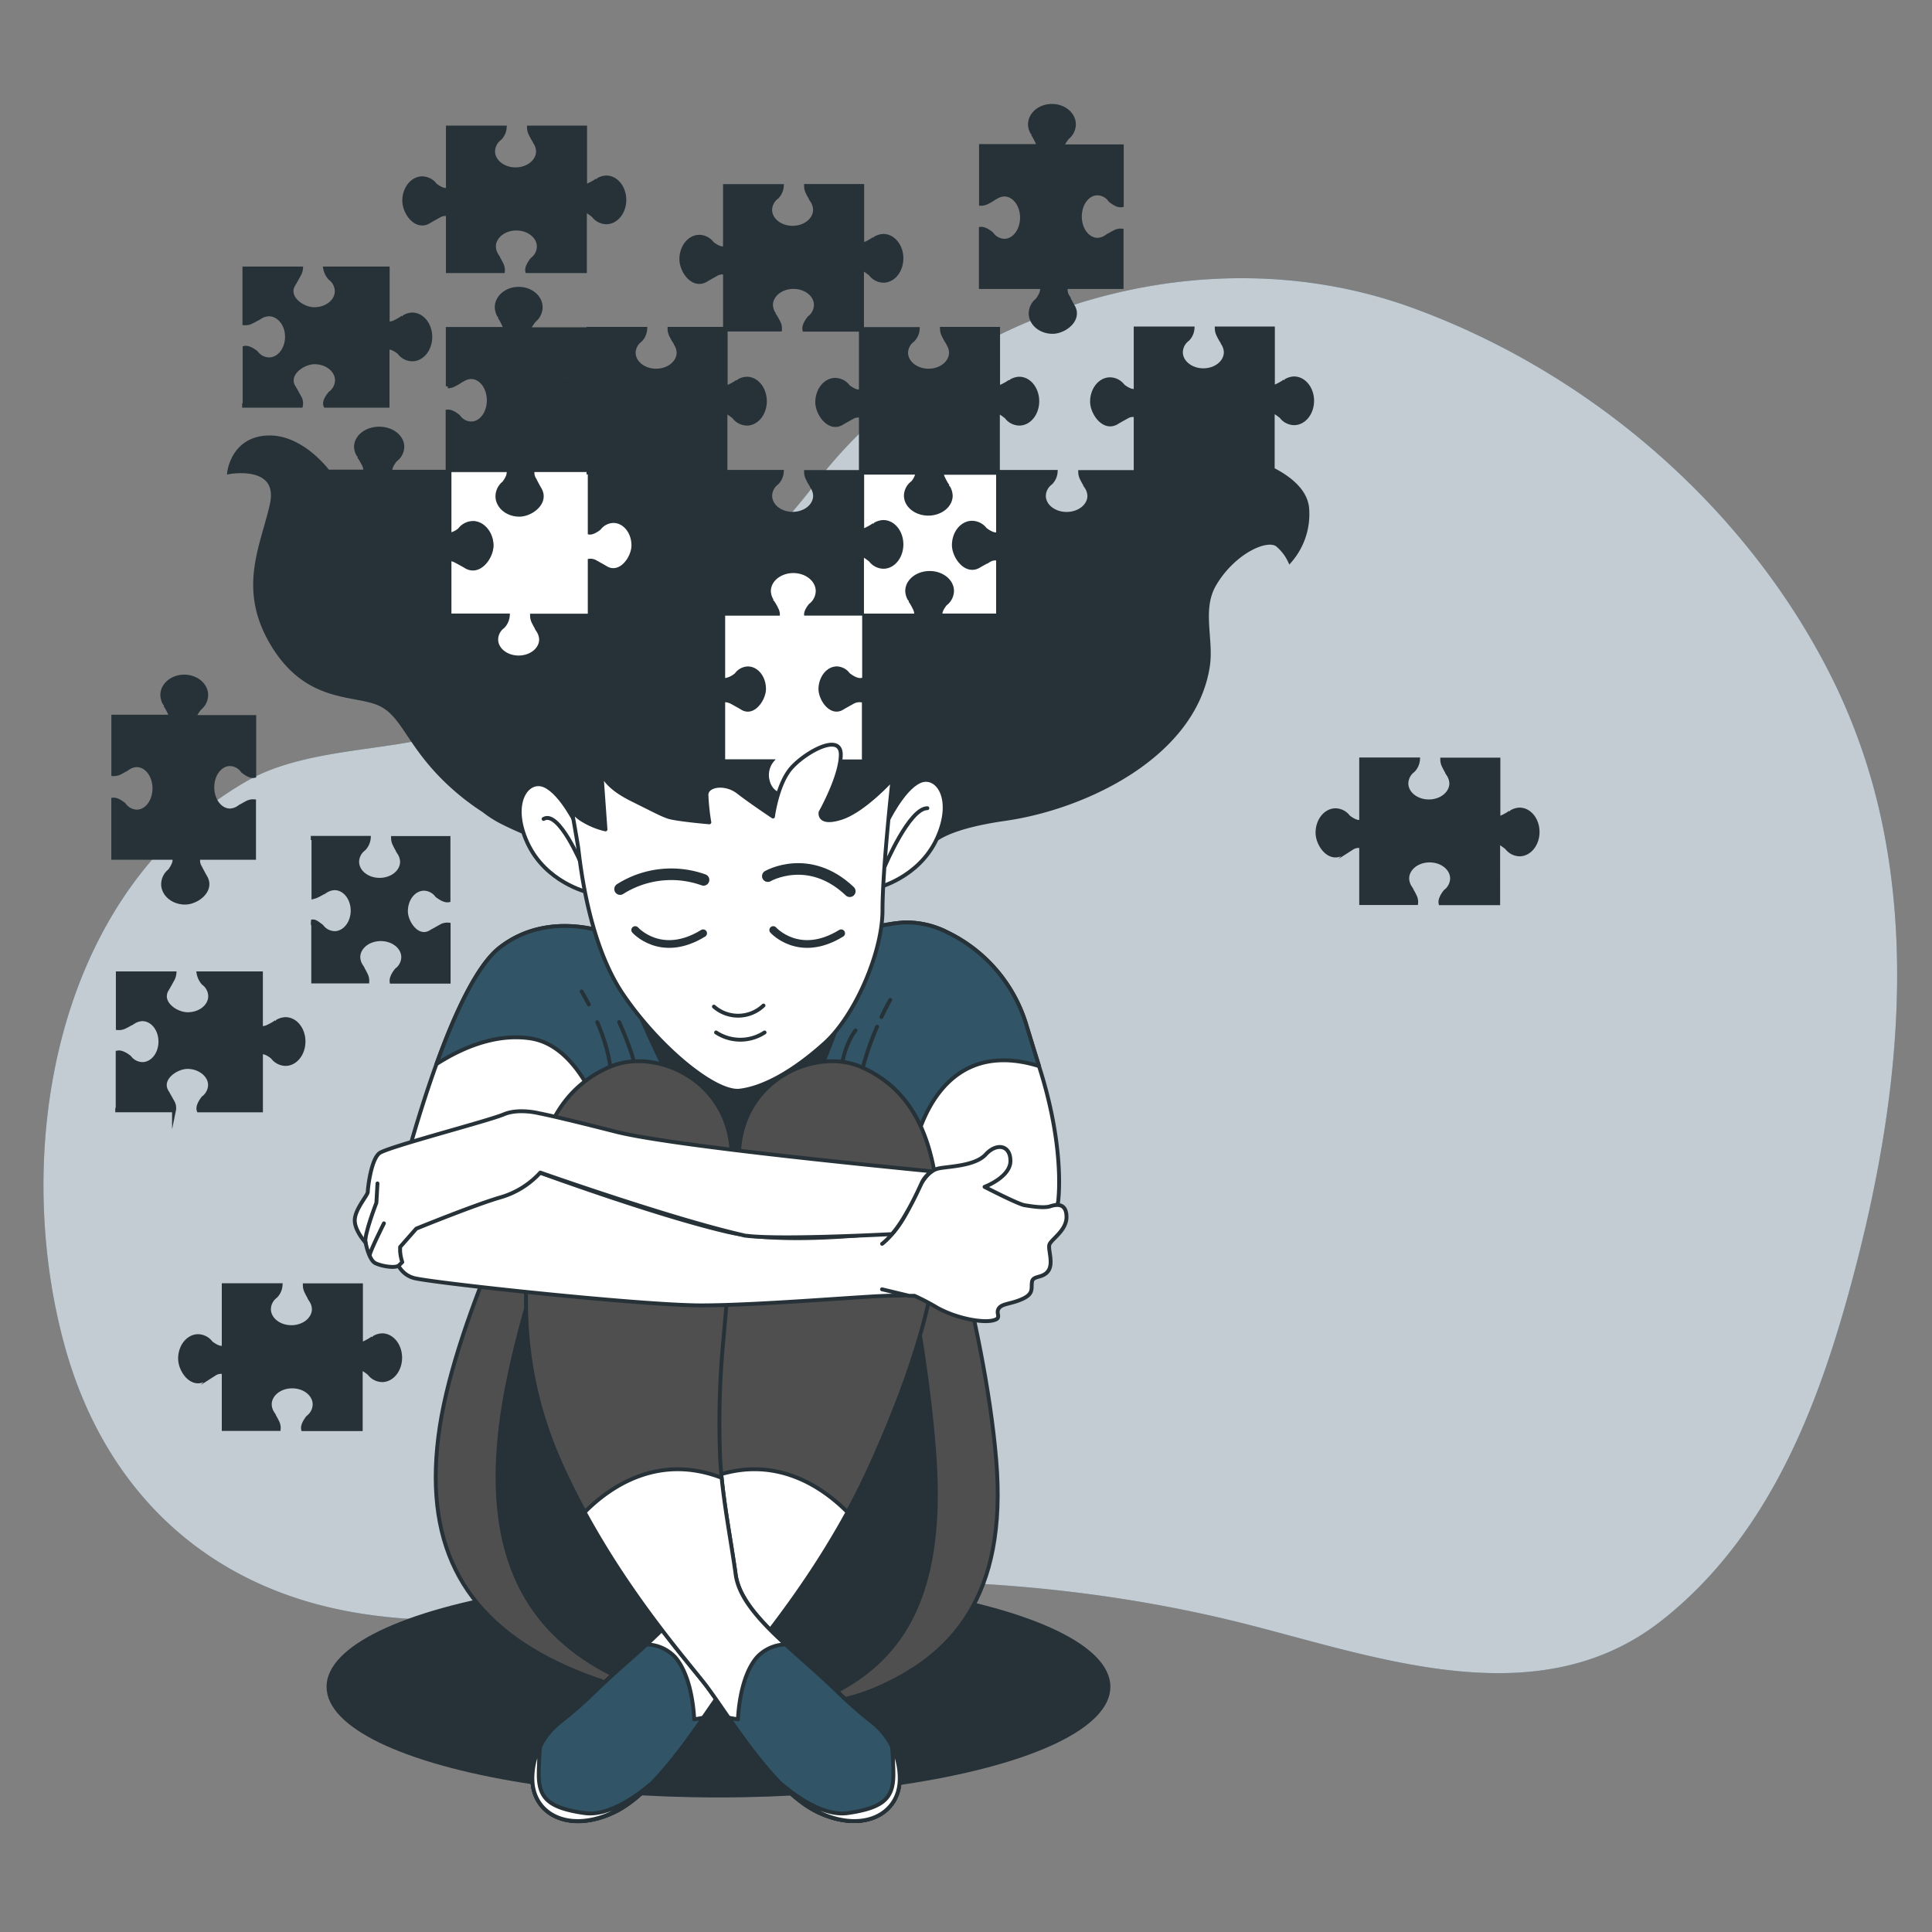 <svg xmlns="http://www.w3.org/2000/svg" viewBox="0 0 500 500"><rect x="0" y="0" width="500" height="500" fill="#808080" stroke="none"/><g id="freepik--background-simple--inject-3"><path d="M487.71,216.11a156.47,156.47,0,0,0-13.08-39.61c-21.05-43-60.9-79.21-108.92-96.77-55.74-20.38-121,1.15-154.8,45.52-17.71,23.24-42.55,42.44-70.15,55.27-11.31,5.26-23.34,9.61-35.86,11.74-13.27,2.26-29.27,3.14-41,9.87C12.91,231.47,3.05,300,17,349.25c10.06,35.47,35.5,61.76,76,68.27,35.8,5.75,69.75-4.17,105.13-7,41.54-3.34,84.94-.36,125.68,10.13,34.45,8.87,75,23.33,106.28-1.3,27.9-22,40.56-55.77,49.1-87.45C489.2,294.73,495,254.42,487.71,216.11Z" style="fill:#315467"></path><path d="M487.71,216.11a156.47,156.47,0,0,0-13.08-39.61c-21.05-43-60.9-79.21-108.92-96.77-55.74-20.38-121,1.15-154.8,45.52-17.71,23.24-42.55,42.44-70.15,55.27-11.31,5.26-23.34,9.61-35.86,11.74-13.27,2.26-29.27,3.14-41,9.87C12.91,231.47,3.05,300,17,349.25c10.06,35.47,35.5,61.76,76,68.27,35.8,5.75,69.75-4.17,105.13-7,41.54-3.34,84.94-.36,125.68,10.13,34.45,8.87,75,23.33,106.28-1.3,27.9-22,40.56-55.77,49.1-87.45C489.2,294.73,495,254.42,487.71,216.11Z" style="fill:#fff;opacity:0.7"></path></g><g id="freepik--puzzle-pieces--inject-3"><path d="M42,179.89a4.75,4.75,0,0,0,.69,2.3l-.28,0c.37,0,1.33,2,1.47,2.29a6.16,6.16,0,0,1,.35,1H29.32v14.87A3.59,3.59,0,0,0,31,200c.3-.14,2.24-1.15,2.19-1.54l0,.29a4.2,4.2,0,0,1,2.19-.72c2.53,0,4.58,2.67,4.58,6s-2,6-4.58,6a4.12,4.12,0,0,1-3.27-1.8c-1.37-1.1-2.25-1.33-2.8-1.29V222H45.06c.19.46.26,1.48-1.14,3.37a4.46,4.46,0,0,0-1.71,3.43c0,2.65,2.54,4.8,5.68,4.8s7.39-3.25,5.19-6.74c-.1-.15-1.17-2.15-1.33-2.48a3.14,3.14,0,0,1-.39-2.38H65.75v0h0V207.37a3.23,3.23,0,0,0-1.84.4c-.31.14-2.25,1.16-2.19,1.54l0-.29a4.24,4.24,0,0,1-2.19.73c-2.53,0-4.58-2.67-4.58-6s2.05-6,4.58-6a4.14,4.14,0,0,1,3.27,1.79c1.54,1.25,2.47,1.38,3,1.27V185.57H51.3c0,.19-.88.08-.88.08,0-.58.24-1,1.24-2.33a4.46,4.46,0,0,0,1.71-3.43c0-2.65-2.55-4.79-5.69-4.79S42,177.24,42,179.89Z" style="fill:#263238;stroke:#263238;stroke-miterlimit:10"></path><path d="M43.3,255.91c.1-.15,1.19-2.1,1.36-2.42a3.93,3.93,0,0,0,.49-1.59H30.49v14.18a3.37,3.37,0,0,0,1.88-.39c.31-.14,2.29-1.13,2.23-1.5l0,.28a4.47,4.47,0,0,1,2.24-.7c2.58,0,4.67,2.59,4.67,5.8s-2.09,5.8-4.67,5.8a4.29,4.29,0,0,1-3.34-1.74c-1.57-1.22-2.52-1.35-3.05-1.24v14.84h-.12v.13h14.7a3.06,3.06,0,0,0-.41-2.25c-.17-.33-1.26-2.27-1.36-2.42-2.25-3.4,2.24-6.56,5.29-6.56s5.8,2.09,5.8,4.67a4.27,4.27,0,0,1-1.75,3.34c-1.36,1.77-1.35,2.75-1.18,3.22H67.54v-15c.53-.11,1.48,0,3,1.24a4.27,4.27,0,0,0,3.34,1.75c2.58,0,4.67-2.6,4.67-5.81s-2.09-5.8-4.67-5.8a4.58,4.58,0,0,0-2.24.7l0-.28c.06.38-1.92,1.36-2.23,1.5a3.46,3.46,0,0,1-1.88.4V251.9H51.39a5.24,5.24,0,0,0,1.25,2.56,4.27,4.27,0,0,1,1.75,3.34c0,2.58-2.6,4.67-5.8,4.67S41.05,259.31,43.3,255.91Z" style="fill:#263238;stroke:#263238;stroke-miterlimit:10"></path><path d="M393.26,209.51a4.42,4.42,0,0,0-2.23.71l0-.28c.05.37-1.93,1.36-2.24,1.5a5.57,5.57,0,0,1-1,.35V196.58H373.25a3.67,3.67,0,0,0,.42,1.68c.13.31,1.12,2.29,1.5,2.23l-.29,0a4.49,4.49,0,0,1,.71,2.24c0,2.58-2.6,4.67-5.81,4.67s-5.8-2.09-5.8-4.67a4.27,4.27,0,0,1,1.75-3.34,4.51,4.51,0,0,0,1.26-2.85H352.27v16.06c-.45.19-1.44.26-3.29-1.16a4.25,4.25,0,0,0-3.33-1.75c-2.58,0-4.68,2.6-4.68,5.8s3.16,7.54,6.56,5.29c.15-.1,2.1-1.19,2.42-1.36a3,3,0,0,1,2.32-.39v14.68H366.5a3.37,3.37,0,0,0-.39-1.88c-.14-.31-1.12-2.28-1.5-2.23l.28,0a4.47,4.47,0,0,1-.7-2.24c0-2.58,2.59-4.67,5.8-4.67s5.8,2.09,5.8,4.67a4.29,4.29,0,0,1-1.74,3.34c-1.22,1.57-1.35,2.52-1.24,3.05h14.92V219c-.18,0-.07-.9-.07-.9.56,0,.94.24,2.26,1.26a4.27,4.27,0,0,0,3.34,1.75c2.58,0,4.67-2.6,4.67-5.8S395.84,209.51,393.26,209.51Z" style="fill:#263238;stroke:#263238;stroke-miterlimit:10"></path><path d="M98.89,345.57a4.42,4.42,0,0,0-2.23.71l0-.28c0,.37-1.93,1.36-2.24,1.5a4.91,4.91,0,0,1-1,.35V332.64H78.88a3.67,3.67,0,0,0,.42,1.68c.13.31,1.12,2.29,1.49,2.24l-.28,0a4.42,4.42,0,0,1,.71,2.23c0,2.58-2.6,4.67-5.81,4.67s-5.8-2.09-5.8-4.67a4.27,4.27,0,0,1,1.75-3.34,4.51,4.51,0,0,0,1.26-2.85H57.9V348.7c-.45.2-1.44.26-3.29-1.16a4.25,4.25,0,0,0-3.33-1.75c-2.58,0-4.68,2.6-4.68,5.8s3.16,7.54,6.56,5.29c.15-.1,2.1-1.19,2.42-1.36a3,3,0,0,1,2.32-.39v14.69H72.13a3.37,3.37,0,0,0-.39-1.88c-.14-.3-1.13-2.28-1.5-2.23l.28,0a4.41,4.41,0,0,1-.7-2.24c0-2.58,2.59-4.67,5.8-4.67s5.8,2.09,5.8,4.67a4.29,4.29,0,0,1-1.74,3.34c-1.22,1.58-1.35,2.53-1.24,3.05H93.36V355.07c-.18,0-.07-.9-.07-.9.56,0,.94.25,2.26,1.26a4.27,4.27,0,0,0,3.34,1.75c2.58,0,4.67-2.6,4.67-5.8S101.47,345.57,98.89,345.57Z" style="fill:#263238;stroke:#263238;stroke-miterlimit:10"></path><path d="M81.12,232.15a5.87,5.87,0,0,0,1-.36c.3-.14,2.28-1.12,2.23-1.5l0,.28a4.51,4.51,0,0,1,2.24-.7c2.58,0,4.67,2.6,4.67,5.8s-2.09,5.81-4.67,5.81a4.27,4.27,0,0,1-3.34-1.75c-1.32-1-1.71-1.27-2.27-1.26,0,0-.11.86.08.89V254h14a3.48,3.48,0,0,0-.4-1.81c-.14-.31-1.12-2.29-1.5-2.24l.28,0a4.41,4.41,0,0,1-.7-2.23c0-2.58,2.6-4.67,5.8-4.67s5.81,2.09,5.81,4.67a4.27,4.27,0,0,1-1.75,3.34c-1.17,1.51-1.33,2.44-1.25,3h14.76V239.29a3.25,3.25,0,0,0-2.07.46l-2.42,1.35c-3.4,2.25-6.56-2.23-6.56-5.28,0-3.21,2.09-5.81,4.68-5.81a4.25,4.25,0,0,1,3.33,1.75c1.56,1.21,2.51,1.34,3,1.24V216.87H101.71a3.62,3.62,0,0,0,.41,1.67c.14.31,1.12,2.29,1.5,2.24l-.28,0a4.41,4.41,0,0,1,.7,2.23c0,2.59-2.59,4.68-5.8,4.68s-5.8-2.09-5.8-4.68a4.27,4.27,0,0,1,1.74-3.33,4.58,4.58,0,0,0,1.27-2.85H80.93v.07h.19Z" style="fill:#263238;stroke:#263238;stroke-miterlimit:10"></path></g><g id="freepik--Character--inject-3"><ellipse cx="185.94" cy="436.54" rx="100.93" ry="28.14" style="fill:#263238;stroke:#263238;stroke-miterlimit:10"></ellipse><path d="M156.34,146.51c-.15-.1-2.09-1.19-2.42-1.36a3.89,3.89,0,0,0-1.58-.49v14.66h14.18a3.46,3.46,0,0,0-.4-1.88c-.14-.3-1.12-2.28-1.5-2.23l.28,0a4.51,4.51,0,0,1-.7-2.24c0-2.58,2.6-4.67,5.8-4.67s5.81,2.09,5.81,4.67a4.27,4.27,0,0,1-1.75,3.34c-1.22,1.58-1.34,2.53-1.24,3h14.85v.13h.13V144.74a3.12,3.12,0,0,0-2.26.41c-.32.17-2.27,1.26-2.42,1.36-3.4,2.25-6.56-2.24-6.56-5.29s2.09-5.8,4.67-5.8a4.27,4.27,0,0,1,3.34,1.75c1.77,1.36,2.75,1.36,3.23,1.18V122.27h-15c-.11-.52,0-1.47,1.23-3a4.27,4.27,0,0,0,1.75-3.34c0-2.58-2.6-4.67-5.8-4.67s-5.81,2.09-5.81,4.67a4.42,4.42,0,0,0,.71,2.24l-.28,0c.37,0,1.36,1.93,1.5,2.23a3.46,3.46,0,0,1,.39,1.88H152.34v16.15a5.22,5.22,0,0,0,2.55-1.25,4.27,4.27,0,0,1,3.34-1.75c2.58,0,4.67,2.6,4.67,5.8S159.74,148.76,156.34,146.51Z" style="fill:#263238;stroke:#263238;stroke-miterlimit:10"></path><path d="M76.06,73.49c.1-.15,1.19-2.09,1.35-2.42a3.75,3.75,0,0,0,.5-1.58H63.25V83.67a3.41,3.41,0,0,0,1.87-.4c.31-.14,2.29-1.12,2.24-1.5l0,.28a4.51,4.51,0,0,1,2.23-.7c2.58,0,4.68,2.6,4.68,5.8S72.21,93,69.63,93a4.25,4.25,0,0,1-3.33-1.75c-1.58-1.22-2.53-1.34-3-1.23v14.84h-.13V105h14.7a3,3,0,0,0-.41-2.26c-.16-.32-1.25-2.27-1.35-2.42-2.25-3.4,2.24-6.56,5.29-6.56,3.2,0,5.8,2.09,5.8,4.67a4.27,4.27,0,0,1-1.75,3.34C84,103.49,84,104.47,84.22,105H100.3V90c.52-.11,1.47,0,3,1.23A4.25,4.25,0,0,0,106.69,93c2.58,0,4.67-2.6,4.67-5.8s-2.09-5.81-4.67-5.81a4.42,4.42,0,0,0-2.24.71c0-.1,0-.19,0-.28,0,.37-1.93,1.36-2.24,1.5a3.4,3.4,0,0,1-1.87.39V69.49H84.15A5.22,5.22,0,0,0,85.4,72a4.27,4.27,0,0,1,1.75,3.34c0,2.58-2.6,4.67-5.8,4.67C78.3,80.05,73.81,76.89,76.06,73.49Z" style="fill:#263238;stroke:#263238;stroke-miterlimit:10"></path><path d="M123,135.38a4.25,4.25,0,0,0-3.34,1.75c-1.56,1.2-2.51,1.34-3,1.23V122.23h14.48a3.66,3.66,0,0,1-.41,1.68c-.14.31-1.12,2.29-1.5,2.23l.28,0a4.47,4.47,0,0,0-.7,2.24c0,2.58,2.59,4.67,5.8,4.67s5.8-2.09,5.8-4.67a4.29,4.29,0,0,0-1.74-3.34,4.54,4.54,0,0,1-1.27-2.85h14.72v16.06c.46.19,1.45.26,3.29-1.16a4.27,4.27,0,0,1,3.34-1.75c2.58,0,4.67,2.6,4.67,5.8,0,3-3.16,7.54-6.56,5.29-.15-.1-2.09-1.19-2.42-1.36a3,3,0,0,0-2.32-.39V159.4H137.27a4.86,4.86,0,0,0,1.26,2.68,4.27,4.27,0,0,1,1.75,3.34c0,2.58-2.6,4.67-5.81,4.67s-5.8-2.09-5.8-4.67a4.58,4.58,0,0,1,.7-2.24l-.28,0c.38.06,1.36-1.92,1.5-2.23a4,4,0,0,0,.42-1.51H116.65V144.66a3.24,3.24,0,0,1,2.07.45c.32.17,2.27,1.26,2.42,1.36,3.4,2.25,6.56-2.24,6.56-5.29C127.7,138,125.61,135.38,123,135.38Z" style="fill:#fff"></path><path d="M223.08,137.36a4.91,4.91,0,0,0,1-.35c.31-.14,2.29-1.13,2.23-1.5l0,.28a4.47,4.47,0,0,1,2.24-.7c2.58,0,4.67,2.59,4.67,5.8s-2.09,5.8-4.67,5.8a4.27,4.27,0,0,1-3.34-1.75c-1.32-1-1.7-1.27-2.27-1.26,0,0-.11.86.08.9v14.67h14a3.59,3.59,0,0,0-.39-1.81c-.14-.3-1.13-2.28-1.5-2.23l.28,0a4.42,4.42,0,0,1-.71-2.24c0-2.58,2.6-4.67,5.81-4.67s5.8,2.09,5.8,4.67a4.27,4.27,0,0,1-1.75,3.34c-1.17,1.51-1.33,2.45-1.24,3h14.75V144.51a3.26,3.26,0,0,0-2.07.45c-.32.17-2.26,1.26-2.41,1.36-3.4,2.25-6.56-2.24-6.56-5.29s2.09-5.8,4.67-5.8a4.27,4.27,0,0,1,3.34,1.75c1.56,1.2,2.5,1.34,3,1.23V122.08H243.67a3.67,3.67,0,0,0,.42,1.68c.13.31,1.12,2.29,1.5,2.23l-.29,0a4.49,4.49,0,0,1,.71,2.24c0,2.58-2.6,4.67-5.81,4.67s-5.8-2.09-5.8-4.67a4.27,4.27,0,0,1,1.75-3.34,4.51,4.51,0,0,0,1.26-2.85H222.89v.07h.19Z" style="fill:#fff"></path><path d="M228.61,135.09a4.47,4.47,0,0,0-2.24.7l0-.28c.06.37-1.92,1.36-2.23,1.5a4.91,4.91,0,0,1-1,.35V122.15H208.6a3.79,3.79,0,0,0,.41,1.68c.14.31,1.13,2.29,1.5,2.24l-.28,0a4.42,4.42,0,0,1,.71,2.23c0,2.58-2.6,4.67-5.81,4.67s-5.8-2.09-5.8-4.67a4.27,4.27,0,0,1,1.75-3.34,4.51,4.51,0,0,0,1.26-2.85H187.62v16.06c-.45.2-1.44.26-3.29-1.16A4.27,4.27,0,0,0,181,135.3c-2.58,0-4.67,2.6-4.67,5.8s3.16,7.54,6.56,5.29c.15-.1,2.1-1.19,2.42-1.36a3,3,0,0,1,2.32-.39v14.69h14.23a3.46,3.46,0,0,0-.39-1.88c-.14-.3-1.13-2.28-1.5-2.23l.28,0a4.42,4.42,0,0,1-.71-2.24c0-2.58,2.6-4.67,5.81-4.67s5.8,2.09,5.8,4.67a4.27,4.27,0,0,1-1.75,3.34c-1.21,1.58-1.34,2.53-1.23,3h14.92V144.58c-.19,0-.08-.9-.08-.9.57,0,.95.25,2.27,1.26a4.27,4.27,0,0,0,3.34,1.75c2.58,0,4.67-2.6,4.67-5.8S231.19,135.09,228.61,135.09Z" style="fill:#263238;stroke:#263238;stroke-miterlimit:10"></path><path d="M228.61,61.05a4.49,4.49,0,0,0-2.24.71l0-.28c.06.37-1.92,1.36-2.23,1.5a5.57,5.57,0,0,1-1,.35V48.12H208.6A3.79,3.79,0,0,0,209,49.8c.14.31,1.13,2.29,1.5,2.23l-.28,0a4.49,4.49,0,0,1,.71,2.24c0,2.58-2.6,4.67-5.81,4.67s-5.8-2.09-5.8-4.67A4.27,4.27,0,0,1,201.08,51a4.51,4.51,0,0,0,1.26-2.85H187.62V64.18c-.45.19-1.44.26-3.29-1.16A4.27,4.27,0,0,0,181,61.27c-2.58,0-4.67,2.6-4.67,5.8s3.16,7.54,6.56,5.29c.15-.1,2.1-1.19,2.42-1.36a3,3,0,0,1,2.32-.39V85.29h14.23a3.46,3.46,0,0,0-.39-1.88c-.14-.31-1.13-2.28-1.5-2.23l.28,0a4.46,4.46,0,0,1-.71-2.24c0-2.58,2.6-4.67,5.81-4.67s5.8,2.09,5.8,4.67a4.27,4.27,0,0,1-1.75,3.34c-1.21,1.57-1.34,2.52-1.23,3.05h14.92V70.55c-.19,0-.08-.9-.08-.9.57,0,.95.24,2.27,1.26a4.27,4.27,0,0,0,3.34,1.75c2.58,0,4.67-2.6,4.67-5.8S231.19,61.05,228.61,61.05Z" style="fill:#263238;stroke:#263238;stroke-miterlimit:10"></path><path d="M156.9,45.93a4.41,4.41,0,0,0-2.23.7l0-.28c.05.37-1.93,1.36-2.24,1.5a4.82,4.82,0,0,1-1,.35V33H136.89a3.8,3.8,0,0,0,.42,1.68c.14.31,1.12,2.29,1.5,2.24l-.28,0a4.51,4.51,0,0,1,.7,2.23c0,2.58-2.6,4.67-5.8,4.67s-5.81-2.09-5.81-4.67a4.27,4.27,0,0,1,1.75-3.34A4.45,4.45,0,0,0,130.63,33H115.91V49.05c-.45.2-1.44.26-3.28-1.16a4.27,4.27,0,0,0-3.34-1.75c-2.58,0-4.67,2.6-4.67,5.8s3.16,7.54,6.56,5.29c.15-.1,2.09-1.19,2.41-1.35a3,3,0,0,1,2.32-.4V70.17h14.24a3.46,3.46,0,0,0-.4-1.88c-.14-.3-1.12-2.28-1.5-2.23l.28,0a4.41,4.41,0,0,1-.7-2.24c0-2.58,2.6-4.67,5.8-4.67s5.81,2.09,5.81,4.67a4.25,4.25,0,0,1-1.75,3.34c-1.22,1.58-1.35,2.53-1.24,3h14.93V55.42c-.19,0-.08-.9-.08-.9.56,0,.95.25,2.27,1.27a4.27,4.27,0,0,0,3.33,1.74c2.58,0,4.68-2.6,4.68-5.8S159.48,45.93,156.9,45.93Z" style="fill:#263238;stroke:#263238;stroke-miterlimit:10"></path><path d="M128.55,79.53a4.66,4.66,0,0,0,.7,2.3l-.28,0c.37-.06,1.33,2,1.47,2.29a6.16,6.16,0,0,1,.35,1H115.88v14.87a3.59,3.59,0,0,0,1.65-.43c.3-.14,2.24-1.15,2.19-1.54l0,.29a4.2,4.2,0,0,1,2.19-.72c2.53,0,4.58,2.67,4.58,6s-2,6-4.58,6a4.11,4.11,0,0,1-3.27-1.8c-1.37-1.1-2.25-1.33-2.8-1.29v15.11h15.74c.19.46.26,1.48-1.14,3.37a4.46,4.46,0,0,0-1.71,3.43c0,2.65,2.54,4.8,5.68,4.8s7.39-3.25,5.19-6.74c-.1-.15-1.17-2.15-1.33-2.48a3.14,3.14,0,0,1-.39-2.38h14.39v-.05h0V107a3.23,3.23,0,0,0-1.84.4c-.31.14-2.25,1.16-2.19,1.54l0-.29a4.24,4.24,0,0,1-2.19.73c-2.53,0-4.58-2.67-4.58-6s2.05-6,4.58-6a4.14,4.14,0,0,1,3.27,1.79c1.54,1.25,2.47,1.38,3,1.27V85.21H137.86c0,.19-.88.08-.88.08,0-.58.24-1,1.24-2.33a4.46,4.46,0,0,0,1.71-3.43c0-2.65-2.55-4.79-5.69-4.79S128.55,76.88,128.55,79.53Z" style="fill:#263238;stroke:#263238;stroke-miterlimit:10"></path><path d="M266.55,32.2a4.69,4.69,0,0,0,.7,2.3l-.28,0c.37-.06,1.33,2,1.47,2.29a6.05,6.05,0,0,1,.35,1H253.88V52.74a3.46,3.46,0,0,0,1.65-.42c.3-.14,2.24-1.15,2.19-1.54l0,.29a4.2,4.2,0,0,1,2.19-.72c2.53,0,4.58,2.66,4.58,5.95s-2,6-4.58,6a4.1,4.1,0,0,1-3.27-1.79c-1.37-1.11-2.25-1.34-2.8-1.3V74.29h15.74c.19.46.26,1.48-1.14,3.37a4.43,4.43,0,0,0-1.71,3.43c0,2.65,2.54,4.8,5.68,4.8s7.39-3.25,5.19-6.74c-.1-.15-1.17-2.15-1.33-2.48a3.14,3.14,0,0,1-.39-2.38h14.39v-.05h0V59.67a3.16,3.16,0,0,0-1.84.41c-.31.14-2.25,1.15-2.19,1.54l0-.29a4.23,4.23,0,0,1-2.19.72c-2.53,0-4.58-2.67-4.58-6s2-6,4.58-6a4.12,4.12,0,0,1,3.27,1.8c1.54,1.25,2.47,1.38,3,1.27V37.87H275.86c0,.2-.88.08-.88.08,0-.57.24-1,1.24-2.32a4.48,4.48,0,0,0,1.71-3.43c0-2.65-2.55-4.8-5.69-4.8S266.55,29.55,266.55,32.2Z" style="fill:#263238;stroke:#263238;stroke-miterlimit:10"></path><path d="M193.28,98a4.49,4.49,0,0,0-2.24.71l0-.28c.06.37-1.92,1.36-2.23,1.5a5.84,5.84,0,0,1-1,.35V85.1H173.27a3.66,3.66,0,0,0,.41,1.68c.14.31,1.13,2.29,1.5,2.24l-.28,0a4.42,4.42,0,0,1,.71,2.23c0,2.58-2.6,4.67-5.81,4.67s-5.8-2.09-5.8-4.67A4.27,4.27,0,0,1,165.75,88,4.57,4.57,0,0,0,167,85.1H152.29v16.06c-.45.19-1.44.26-3.29-1.16a4.27,4.27,0,0,0-3.34-1.75c-2.58,0-4.67,2.6-4.67,5.8,0,3,3.16,7.54,6.56,5.29.15-.1,2.1-1.19,2.42-1.36a3,3,0,0,1,2.32-.39v14.69h14.23a3.46,3.46,0,0,0-.39-1.88c-.14-.3-1.13-2.28-1.5-2.23l.28,0a4.42,4.42,0,0,1-.71-2.24c0-2.58,2.6-4.67,5.81-4.67s5.8,2.09,5.8,4.67a4.27,4.27,0,0,1-1.75,3.34c-1.21,1.58-1.34,2.53-1.23,3h14.92V107.53c-.19,0-.08-.9-.08-.9.56,0,1,.25,2.27,1.26a4.27,4.27,0,0,0,3.34,1.75c2.58,0,4.67-2.6,4.67-5.8S195.86,98,193.28,98Z" style="fill:#263238;stroke:#263238;stroke-miterlimit:10"></path><path d="M263.78,98a4.42,4.42,0,0,0-2.23.71,2.7,2.7,0,0,1,0-.28c.05.37-1.93,1.36-2.24,1.5a5.47,5.47,0,0,1-1,.35V85.1H243.77a3.8,3.8,0,0,0,.42,1.68c.14.31,1.12,2.29,1.5,2.24l-.28,0a4.51,4.51,0,0,1,.7,2.23c0,2.58-2.6,4.67-5.8,4.67s-5.81-2.09-5.81-4.67A4.27,4.27,0,0,1,236.25,88a4.45,4.45,0,0,0,1.26-2.85H222.79v16.06c-.45.19-1.44.26-3.28-1.16a4.27,4.27,0,0,0-3.34-1.75c-2.58,0-4.67,2.6-4.67,5.8,0,3,3.16,7.54,6.56,5.29.15-.1,2.09-1.19,2.41-1.36a3,3,0,0,1,2.32-.39v14.69h14.66a5.2,5.2,0,0,1-1.26,2.6,4.27,4.27,0,0,0-1.75,3.34c0,2.58,2.6,4.67,5.8,4.67s5.81-2.09,5.81-4.67a4.49,4.49,0,0,0-.71-2.24l.28,0c-.37.06-1.36-1.92-1.5-2.23a4.2,4.2,0,0,1-.41-1.43h14.55V107.53c-.19,0-.08-.9-.08-.9.56,0,.95.25,2.26,1.26a4.27,4.27,0,0,0,3.34,1.75c2.58,0,4.67-2.6,4.67-5.8S266.36,98,263.78,98Z" style="fill:#263238;stroke:#263238;stroke-miterlimit:10"></path><path d="M329.38,121.5V107.42c-.19,0-.08-.9-.08-.9.56,0,.95.25,2.27,1.27a4.27,4.27,0,0,0,3.33,1.74c2.58,0,4.68-2.6,4.68-5.8s-2.1-5.8-4.68-5.8a4.41,4.41,0,0,0-2.23.7l0-.28c.05.37-1.93,1.36-2.24,1.5a4.82,4.82,0,0,1-1,.35V85H314.89a3.8,3.8,0,0,0,.42,1.68c.14.31,1.12,2.29,1.5,2.24l-.28,0a4.51,4.51,0,0,1,.7,2.23c0,2.58-2.6,4.67-5.8,4.67s-5.81-2.09-5.81-4.67a4.27,4.27,0,0,1,1.75-3.34A4.45,4.45,0,0,0,308.63,85H293.91v16.06c-.45.2-1.44.26-3.28-1.16a4.27,4.27,0,0,0-3.34-1.75c-2.58,0-4.67,2.6-4.67,5.8,0,3,3.16,7.54,6.56,5.29.15-.1,2.09-1.19,2.41-1.35a3,3,0,0,1,2.32-.4v14.68H279.55a3.83,3.83,0,0,0,.42,1.68c.14.31,1.14,2.28,1.52,2.23l-.29,0a4.4,4.4,0,0,1,.72,2.24c0,2.58-2.63,4.67-5.88,4.67s-5.88-2.09-5.88-4.67a4.26,4.26,0,0,1,1.77-3.34,4.48,4.48,0,0,0,1.28-2.85H258.3v16.05c-.46.2-1.46.27-3.33-1.16a4.35,4.35,0,0,0-3.38-1.74c-2.61,0-4.73,2.59-4.73,5.8,0,3,3.2,7.54,6.64,5.29.15-.1,2.12-1.19,2.45-1.36a3.07,3.07,0,0,1,2.35-.39v14.67H243.41c-.11-.52,0-1.47,1.23-3a4.27,4.27,0,0,0,1.75-3.34c0-2.58-2.6-4.67-5.8-4.67s-5.81,2.09-5.81,4.67a4.42,4.42,0,0,0,.71,2.24l-.28,0c.37-.05,1.36,1.93,1.5,2.23a3.46,3.46,0,0,1,.39,1.88h-14V175.4c-.47.18-1.45.19-3.23-1.18a4.25,4.25,0,0,0-3.33-1.75c-2.58,0-4.68,2.6-4.68,5.8,0,3,3.16,7.54,6.56,5.29.15-.1,2.1-1.19,2.42-1.36a3.08,3.08,0,0,1,2.26-.4v8H187.67v-8.07a3.93,3.93,0,0,1,1.59.49c.32.17,2.26,1.26,2.41,1.36,3.4,2.25,6.56-2.24,6.56-5.29,0-3.2-2.09-5.8-4.67-5.8a4.27,4.27,0,0,0-3.34,1.75,5.22,5.22,0,0,1-2.55,1.25V159.32H172.82c-.1-.52,0-1.47,1.24-3a4.27,4.27,0,0,0,1.75-3.34c0-2.58-2.6-4.67-5.81-4.67s-5.8,2.09-5.8,4.67a4.51,4.51,0,0,0,.7,2.24l-.28,0c.38-.05,1.36,1.93,1.5,2.23a3.46,3.46,0,0,1,.4,1.88H137.69a3.66,3.66,0,0,0,.41,1.68c.14.31,1.13,2.29,1.5,2.24l-.28,0a4.42,4.42,0,0,1,.71,2.23c0,2.58-2.6,4.67-5.81,4.67s-5.8-2.09-5.8-4.67a4.27,4.27,0,0,1,1.75-3.34,4.57,4.57,0,0,0,1.26-2.85h-15.1l0-14.63a4.29,4.29,0,0,1,1.63.5c.34.17,2.34,1.27,2.49,1.37,3.51,2.27,6.76-2.26,6.76-5.34s-2.15-5.85-4.81-5.85a4.41,4.41,0,0,0-3.44,1.76,5.42,5.42,0,0,1-2.63,1.27V122.09H101.06c-.12-.53,0-1.49,1.27-3.07a4.29,4.29,0,0,0,1.8-3.37c0-2.61-2.68-4.72-6-4.72s-6,2.11-6,4.72a4.42,4.42,0,0,0,.73,2.25l-.29,0c.38,0,1.4,2,1.54,2.26a3.34,3.34,0,0,1,.41,1.89H84.88c-3.24-4.1-8.83-8.85-15.07-8.85-9.5,0-10.5,9-10.5,9s13.5-2.5,11,8.5-8.5,22,.5,36.5,21,12,27.5,15,7.5,11.5,19.5,22a63,63,0,0,0,7.39,5.57,28,28,0,0,0,4.93,3.12,91.1,91.1,0,0,0,23.14,7.91h86.48s-1.17-5.78,20.36-8.86c20.7-2.95,48.93-16.34,52.49-39.52,1.08-7-2.13-14.69,1.71-21.22,5-8.5,14-12.5,16.5-10a12.24,12.24,0,0,1,3,4,18.47,18.47,0,0,0,4.5-13.5C338,126.89,333.34,123.51,329.38,121.5Z" style="fill:#263238;stroke:#263238;stroke-miterlimit:10"></path><path d="M216.57,172.47a4.25,4.25,0,0,1,3.33,1.75c1.77,1.36,2.75,1.36,3.23,1.18V159.32h-15c-.11-.52,0-1.47,1.23-3a4.27,4.27,0,0,0,1.75-3.34c0-2.58-2.6-4.67-5.8-4.67s-5.81,2.09-5.81,4.67a4.42,4.42,0,0,0,.71,2.24l-.28,0c.37-.05,1.36,1.93,1.5,2.23a3.46,3.46,0,0,1,.39,1.88H187.67v16.15a5.22,5.22,0,0,0,2.55-1.25,4.27,4.27,0,0,1,3.34-1.75c2.58,0,4.67,2.6,4.67,5.8,0,3-3.16,7.54-6.56,5.29-.15-.1-2.09-1.19-2.41-1.36a3.93,3.93,0,0,0-1.59-.49V196.5h13.07l-.15.2A5.57,5.57,0,0,0,199,201c.27,2.37,1.58,4.88,6,4.46,7.89-.73,5.58-6.49,4.06-8.91h14V181.79a3.12,3.12,0,0,0-2.26.41c-.32.17-2.27,1.26-2.42,1.36-3.4,2.25-6.56-2.24-6.56-5.29C211.89,175.07,214,172.47,216.57,172.47Z" style="fill:#fff"></path><path d="M159.31,242.24s-16.5-7.5-30,3-26.5,63-28,70,2,9,18,9,148,1.5,148,1.5l6.5-14.5s2-13-4.5-34c-1.53-4.93-2.73-8.82-3.66-11.88a39.1,39.1,0,0,0-20.46-24.06,23.16,23.16,0,0,0-11.38-2.56,43,43,0,0,0-22.5,8.5l-45-1Z" style="fill:#fff;stroke:#263238;stroke-linecap:round;stroke-linejoin:round"></path><path d="M265.65,265.36a39.1,39.1,0,0,0-20.46-24.06,23.16,23.16,0,0,0-11.38-2.56,43,43,0,0,0-22.5,8.5l-45-1-7-4s-16.5-7.5-30,3c-5.84,4.55-11.59,16.95-16.35,30.14,6.07-3.89,15-8.05,24.35-6.64,16.5,2.5,22,32.5,22,32.5l77-2.5s4.59-31.49,32.59-22.83C267.56,271.6,266.5,268.14,265.65,265.36Z" style="fill:#315467;stroke:#263238;stroke-linecap:round;stroke-linejoin:round"></path><path d="M154.56,264.52c1.8,4.18,3.51,9.38,3.51,14" style="fill:none;stroke:#263238;stroke-linecap:round;stroke-linejoin:round"></path><path d="M150.52,256.59s.8,1.29,1.87,3.37" style="fill:none;stroke:#263238;stroke-linecap:round;stroke-linejoin:round"></path><path d="M160.23,264.5s5,10.8,4.32,14.4" style="fill:none;stroke:#263238;stroke-linecap:round;stroke-linejoin:round"></path><path d="M227,265.71a72,72,0,0,0-4.86,15.71" style="fill:none;stroke:#263238;stroke-linecap:round;stroke-linejoin:round"></path><path d="M230.41,258.75s-1,1.66-2.29,4.44" style="fill:none;stroke:#263238;stroke-linecap:round;stroke-linejoin:round"></path><path d="M221.41,266.66s-4,4.68-4,14.4" style="fill:none;stroke:#263238;stroke-linecap:round;stroke-linejoin:round"></path><path d="M163.42,257.5s18,45.24,29.5,45.74,25.5-42.74,25.5-42.74Z" style="fill:#263238;stroke:#263238;stroke-miterlimit:10"></path><path d="M139.81,298.24s-21.5,41.5-26,71,5.5,49,30,61,62.5,15.5,82.5,7,34.5-24,31.5-59.5-17-81-21.5-89-27.5-8-34,2-11.5,28.5-13.5,32-14.5-30.5-21-35.5S156.31,280.24,139.81,298.24Z" style="fill:#4f4f4f;stroke:#263238;stroke-linecap:round;stroke-linejoin:round"></path><path d="M149.86,298.24s-16.77,41.5-20.28,71,4.29,49,23.4,61,48.75,15.5,64.35,7,26.91-24,24.57-59.5-13.26-81-16.77-89-21.45-8-26.52,2-9,28.5-10.53,32-11.31-30.5-16.38-35.5S162.73,280.24,149.86,298.24Z" style="fill:#263238;stroke:#263238;stroke-miterlimit:10"></path><path d="M186.9,345.8c.6-6.52,1.16-13,1.58-19.56.61-9.66,2.11-19.25,2.84-28.9,1.39-18.42,20.09-26.23,31.53-21.21s18.14,15.35,19.82,33.49-4.42,41-17.26,69.49S193.6,428.79,188,436,170.71,463.39,159,469s-21.21.56-21.21-8.65A18.59,18.59,0,0,1,145,445.64a107.7,107.7,0,0,0,9-7.92c10.88-10.61,24.84-20.1,26.23-30.14s3.44-19.77,4-29.76C184.87,367.13,185.93,356.47,186.9,345.8Z" style="fill:#4f4f4f;stroke:#263238;stroke-linecap:round;stroke-linejoin:round"></path><path d="M145,445.64a107.7,107.7,0,0,0,9-7.92c10.88-10.61,24.84-20.1,26.23-30.14,1.16-8.37,2.81-16.71,3.65-25.13,16.59-6.39,29.09,2.48,35.46,8.91C207.2,413.6,192.76,429.87,188,436c-5.59,7.26-17.31,27.35-29,32.93s-21.21.56-21.21-8.65A18.59,18.59,0,0,1,145,445.64Z" style="fill:#fff;stroke:#263238;stroke-linecap:round;stroke-linejoin:round"></path><path d="M145,445.64a107.7,107.7,0,0,0,9-7.92c4.29-4.19,9.06-8.2,13.35-12.14a10.43,10.43,0,0,1,7.3,3.21c4.75,5.3,5,16.18,5,16.18l2.38-.42c-6.15,8.86-14.59,20.4-23,24.42-11.72,5.58-21.21.56-21.21-8.65A18.59,18.59,0,0,1,145,445.64Z" style="fill:#315467;stroke:#263238;stroke-linecap:round;stroke-linejoin:round"></path><path d="M137.78,460.32a18.53,18.53,0,0,1,2-8.41c-.2,2.37-.35,5-.35,7.3,0,6.13,2.51,8.65,11.72,10,6,.91,12.92-3.85,17-7.28a34.74,34.74,0,0,1-9.22,7C147.27,474.55,137.78,469.53,137.78,460.32Z" style="fill:#fff;stroke:#263238;stroke-linecap:round;stroke-linejoin:round"></path><path d="M187.29,345.94c1.35-16.19,3.25-32.36,2-48.6-1.4-18.42-20.1-26.23-31.54-21.21S139.64,291.48,138,309.62s-5.59,41,7.25,69.49S177,428.79,182.62,436s17.3,27.35,29,32.93,21.21.56,21.21-8.65h0a18.59,18.59,0,0,0-7.21-14.68,107.7,107.7,0,0,1-9-7.92c-10.88-10.61-24.83-20.1-26.23-30.14s-3.43-19.77-4-29.76A224.69,224.69,0,0,1,187.29,345.94Z" style="fill:#4f4f4f;stroke:#263238;stroke-linecap:round;stroke-linejoin:round"></path><path d="M225.64,445.64a107.7,107.7,0,0,1-9-7.92c-10.88-10.61-24.83-20.1-26.23-30.14-1.16-8.37-2.8-16.71-3.65-25.13-16.58-6.39-29.09,2.48-35.45,8.91,12.1,22.24,26.54,38.51,31.29,44.68,5.58,7.26,17.3,27.35,29,32.93s21.21.56,21.21-8.65A18.59,18.59,0,0,0,225.64,445.64Z" style="fill:#fff;stroke:#263238;stroke-linecap:round;stroke-linejoin:round"></path><path d="M225.64,445.64a107.7,107.7,0,0,1-9-7.92c-4.29-4.19-9.06-8.2-13.35-12.14a10.45,10.45,0,0,0-7.3,3.21c-4.74,5.3-5,16.18-5,16.18l-2.38-.42c6.15,8.86,14.59,20.4,23,24.42,11.72,5.58,21.21.56,21.21-8.65A18.59,18.59,0,0,0,225.64,445.64Z" style="fill:#315467;stroke:#263238;stroke-linecap:round;stroke-linejoin:round"></path><path d="M232.85,460.32a18.53,18.53,0,0,0-2-8.41c.2,2.37.36,5,.36,7.3,0,6.13-2.52,8.65-11.72,10-6,.91-12.92-3.85-17-7.28a34.9,34.9,0,0,0,9.22,7C223.36,474.55,232.85,469.53,232.85,460.32Z" style="fill:#fff;stroke:#263238;stroke-linecap:round;stroke-linejoin:round"></path><path d="M149.59,214.18s-4.18-8.93-8.65-10.88-9.21,4.46-4.46,14.79,15.63,12.83,15.63,12.83Z" style="fill:#fff;stroke:#263238;stroke-linecap:round;stroke-linejoin:round"></path><path d="M150.53,223.77s-5.91-14.19-9.85-11.83" style="fill:none;stroke:#263238;stroke-linecap:round;stroke-linejoin:round"></path><path d="M229.39,213.06s4.19-8.93,8.65-10.88,9.21,4.46,4.47,14.79-15.63,12.84-15.63,12.84Z" style="fill:#fff;stroke:#263238;stroke-linecap:round;stroke-linejoin:round"></path><path d="M229,224.16s6.3-15,11-15" style="fill:none;stroke:#263238;stroke-linecap:round;stroke-linejoin:round"></path><path d="M147.73,208.31s0,2.24,3.37,4.1a19.39,19.39,0,0,0,5.6,2.24L155.58,199s-.38,3.73,7.84,7.84,7.46,3.74,9.33,4.48,10.83,1.5,10.83,1.5a57.17,57.17,0,0,1-.75-7.1c0-2.61,4.86-3.36,8.22-.75s9,6.35,9,6.35,1.12-8.59,4.85-12.69,12.7-9,12.7-3.36-5.23,14.93-5.23,14.93-.75,3.36,5.23,1.5S231,201.58,231,201.58s-2.61,23.15-2.61,34-7.1,27.26-14.94,34.35-15.68,11.58-22,12.33-20.91-11.21-30.24-25S150,221.75,149.6,219.13,147.73,208.31,147.73,208.31Z" style="fill:#fff;stroke:#263238;stroke-linecap:round;stroke-linejoin:round"></path><path d="M164.39,240.69s6.69,7.54,17.58.84" style="fill:none;stroke:#263238;stroke-linecap:round;stroke-linejoin:round;stroke-width:2px"></path><path d="M200.11,240.69s6.69,7.54,17.58.84" style="fill:none;stroke:#263238;stroke-linecap:round;stroke-linejoin:round;stroke-width:2px"></path><path d="M184.76,260.51a9.51,9.51,0,0,0,12.83-.28" style="fill:none;stroke:#263238;stroke-linecap:round;stroke-linejoin:round"></path><path d="M185.32,267.2a11.44,11.44,0,0,0,12.55,0" style="fill:none;stroke:#263238;stroke-linecap:round;stroke-linejoin:round"></path><path d="M160.48,230.09a24.79,24.79,0,0,1,21.59-2.38" style="fill:none;stroke:#263238;stroke-linecap:round;stroke-linejoin:round;stroke-width:3px"></path><path d="M198.71,226.74s10.61-6.14,21.21,3.91" style="fill:none;stroke:#263238;stroke-linecap:round;stroke-linejoin:round;stroke-width:3px"></path><path d="M235.27,318.27s-29.86,4.47-46.88.56-44.94-13.95-52.47-16.74-22.61-1.68-29.58,7.81-5.3,19.54,1.11,20.93,58.61,7,74,7,43.53-2.51,49.39-2.51a62,62,0,0,0,10.33-.84" style="fill:#fff;stroke:#263238;stroke-linecap:round;stroke-linejoin:round"></path><path d="M228.29,321.9s4.19-3.07,7.26-10,5-8.93,7.25-9.48,9.49-.56,12.28-3.63,6.42-2.51,6.42,1.67-6.7,6.7-6.7,6.7,8.66,4.47,10.33,4.74,5,.84,6.7.28,4.18-.83,4.18,2.79-4.18,5.87-4.46,7.26,1.12,4.74-.28,6.7-3.91,1.11-4.19,2.79.56,3.07-2.51,4.46-5.3,1.12-6.14,2.52,1.12,2.51-1.67,3.07-9.21-.56-14.23-3.35a59.76,59.76,0,0,0-5.87-3.07h-1.39l-7-1.68" style="fill:#fff;stroke:#263238;stroke-linecap:round;stroke-linejoin:round"></path><path d="M192.78,319.78l1.74.17c10,.84,36.28-.56,36.28-.56s3-2.87,7.54-12.84a7.59,7.59,0,0,1,2.8-3.41c-15.33-1.52-67.74-6.69-81.78-10.26-16.46-4.19-19.81-4.75-19.81-4.75s-5.3-1.39-9.21.28-29.86,8.38-32.1,10-3.06,9.21-3.06,10.05-3.07,4.18-3.35,7,2.79,6.14,2.79,6.14.83,4.47,2.51,5.3,5.3,1.4,6.14.56l.84-.83a11.39,11.39,0,0,1-.56-2.79v-1.12l4.18-4.75s15.07-6.14,21.77-8.09a22.22,22.22,0,0,0,10.33-6.42s34,12,52.46,16.19Z" style="fill:#fff;stroke:#263238;stroke-linecap:round;stroke-linejoin:round"></path><path d="M99.36,316.6s-3.63,7.26-3.63,8.09" style="fill:#fff;stroke:#263238;stroke-linecap:round;stroke-linejoin:round"></path><path d="M97.69,306.27l-.28,5s-3.35,8.65-2.79,10.32" style="fill:#fff;stroke:#263238;stroke-linecap:round;stroke-linejoin:round"></path></g></svg>